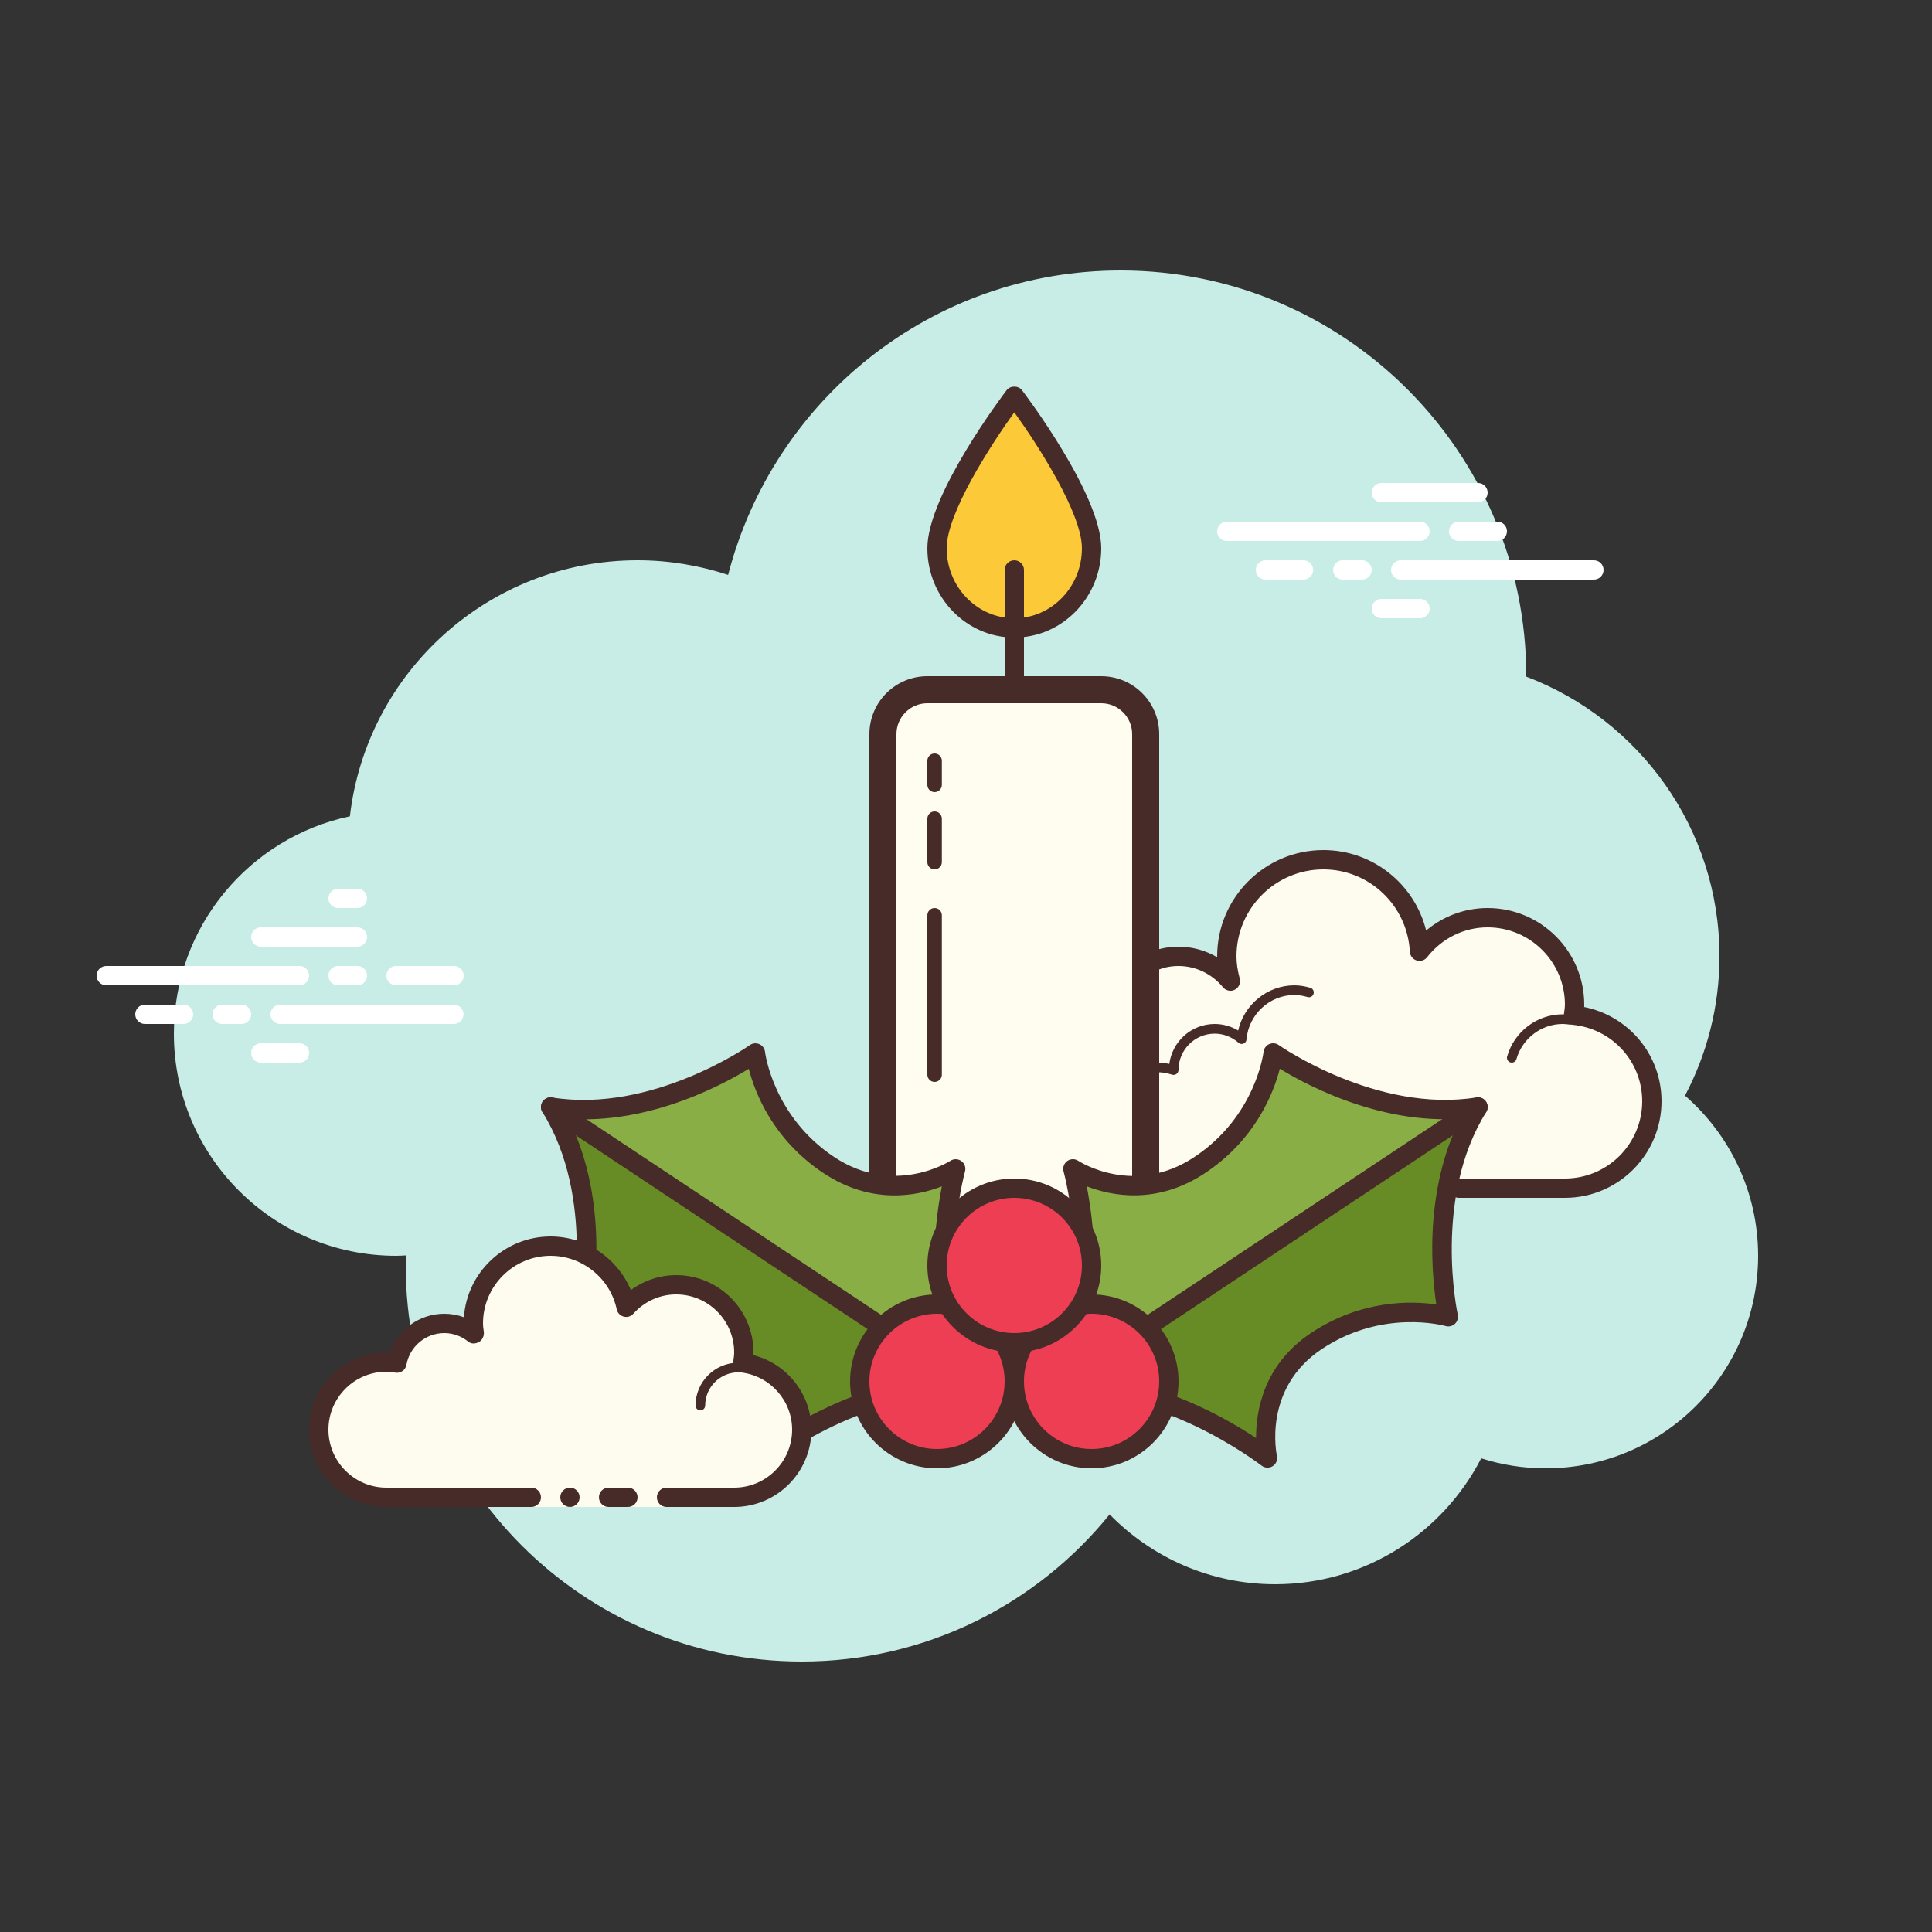 <?xml version="1.0" encoding="iso-8859-1"?>
<!-- Generator: Adobe Illustrator 22.1.0, SVG Export Plug-In . SVG Version: 6.00 Build 0)  -->
<svg version="1.1" id="Layer_1" xmlns="http://www.w3.org/2000/svg" xmlns:xlink="http://www.w3.org/1999/xlink" x="0px" y="0px"
	 viewBox="0 0 100 100" style="enable-background:new 0 0 100 100;" xml:space="preserve">
<rect x="0" y="0" width="100" height="100" fill="#333333" stroke="none"/>
<path style="fill:#C7EDE6;" d="M87.215,56.71C88.35,54.555,89,52.105,89,49.5c0-6.621-4.159-12.257-10.001-14.478
	C78.999,35.015,79,35.008,79,35c0-11.598-9.402-21-21-21c-9.784,0-17.981,6.701-20.313,15.757C36.211,29.272,34.638,29,33,29
	c-7.692,0-14.023,5.793-14.89,13.252C12.906,43.353,9,47.969,9,53.5C9,59.851,14.149,65,20.5,65c0.177,0,0.352-0.012,0.526-0.022
	C21.022,65.153,21,65.324,21,65.5C21,76.822,30.178,86,41.5,86c6.437,0,12.175-2.972,15.934-7.614C59.612,80.611,62.64,82,66,82
	c4.65,0,8.674-2.65,10.666-6.518C77.718,75.817,78.837,76,80,76c6.075,0,11-4.925,11-11C91,61.689,89.53,58.727,87.215,56.71z"/>
<g>
	<path style="fill:#FDFCEF;" d="M72.5,61.5V62h3v-0.5c0,0,4.242,0,5.5,0c2.485,0,4.5-2.015,4.5-4.5c0-2.333-1.782-4.229-4.055-4.455
		C81.467,52.364,81.5,52.187,81.5,52c0-2.485-2.015-4.5-4.5-4.5c-1.438,0-2.703,0.686-3.527,1.736
		C73.333,46.6,71.171,44.5,68.5,44.5c-2.761,0-5,2.239-5,5c0,0.446,0.077,0.87,0.187,1.282C63.045,50.005,62.086,49.5,61,49.5
		c-1.781,0-3.234,1.335-3.455,3.055C57.364,52.533,57.187,52.5,57,52.5c-2.485,0-4.5,2.015-4.5,4.5s2.015,4.5,4.5,4.5s9.5,0,9.5,0
		H72.5z"/>
	<path style="fill:#472B29;" d="M68.5,44c-3.033,0-5.5,2.467-5.5,5.5c0,0.016,0,0.031,0,0.047C62.398,49.192,61.71,49,61,49
		c-1.831,0-3.411,1.261-3.858,3.005C57.095,52.002,57.048,52,57,52c-2.757,0-5,2.243-5,5s2.243,5,5,5h15.5
		c0.276,0,0.5-0.224,0.5-0.5S72.776,61,72.5,61H57c-2.206,0-4-1.794-4-4s1.794-4,4-4c0.117,0,0.23,0.017,0.343,0.032l0.141,0.019
		c0.021,0.003,0.041,0.004,0.062,0.004c0.246,0,0.462-0.185,0.495-0.437C58.232,51.125,59.504,50,61,50
		c0.885,0,1.723,0.401,2.301,1.1c0.098,0.118,0.241,0.182,0.386,0.182c0.078,0,0.156-0.018,0.228-0.056
		c0.209-0.107,0.314-0.346,0.254-0.573C64.054,50.218,64,49.852,64,49.5c0-2.481,2.019-4.5,4.5-4.5c2.381,0,4.347,1.872,4.474,4.263
		c0.011,0.208,0.15,0.387,0.349,0.45c0.05,0.016,0.101,0.024,0.152,0.024c0.15,0,0.296-0.069,0.392-0.192
		C74.638,48.563,75.779,48,77,48c2.206,0,4,1.794,4,4c0,0.117-0.017,0.23-0.032,0.343l-0.019,0.141
		c-0.016,0.134,0.022,0.268,0.106,0.373c0.084,0.105,0.207,0.172,0.34,0.185C83.451,53.247,85,54.949,85,57c0,2.206-1.794,4-4,4
		h-5.5c-0.276,0-0.5,0.224-0.5,0.5s0.224,0.5,0.5,0.5H81c2.757,0,5-2.243,5-5c0-2.397-1.689-4.413-4.003-4.877
		C81.999,52.082,82,52.041,82,52c0-2.757-2.243-5-5-5c-1.176,0-2.293,0.416-3.183,1.164C73.219,45.76,71.055,44,68.5,44L68.5,44z"/>
	<path style="fill:#472B29;" d="M67,51c-1.403,0-2.609,0.999-2.913,2.341C63.72,53.119,63.301,53,62.875,53
		c-1.202,0-2.198,0.897-2.353,2.068C60.319,55.022,60.126,55,59.937,55c-1.529,0-2.811,1.2-2.918,2.732
		C57.01,57.87,57.114,57.99,57.251,58c0.006,0,0.012,0,0.018,0c0.13,0,0.24-0.101,0.249-0.232c0.089-1.271,1.151-2.268,2.419-2.268
		c0.229,0,0.47,0.042,0.738,0.127c0.022,0.007,0.045,0.01,0.067,0.01c0.055,0,0.11-0.02,0.156-0.054
		C60.962,55.537,61,55.455,61,55.375c0-1.034,0.841-1.875,1.875-1.875c0.447,0,0.885,0.168,1.231,0.473
		c0.047,0.041,0.106,0.063,0.165,0.063c0.032,0,0.063-0.006,0.093-0.019c0.088-0.035,0.148-0.117,0.155-0.212
		C64.623,52.512,65.712,51.5,67,51.5c0.208,0,0.425,0.034,0.682,0.107c0.023,0.007,0.047,0.01,0.07,0.01
		c0.109,0,0.207-0.073,0.239-0.182c0.038-0.133-0.039-0.271-0.172-0.309C67.517,51.04,67.256,51,67,51L67,51z"/>
	<path style="fill:#472B29;" d="M80.883,52.5c-1.326,0-2.508,0.897-2.874,2.182c-0.038,0.133,0.039,0.271,0.172,0.309
		C78.205,54.997,78.228,55,78.25,55c0.109,0,0.209-0.072,0.24-0.182C78.795,53.748,79.779,53,80.883,53
		c0.117,0,0.23,0.014,0.342,0.029c0.012,0.002,0.023,0.003,0.035,0.003c0.121,0,0.229-0.092,0.246-0.217
		c0.019-0.137-0.077-0.263-0.214-0.281C81.158,52.516,81.022,52.5,80.883,52.5L80.883,52.5z"/>
</g>
<g>
	<path style="fill:#FFFFFF;" d="M15.5,51h-10C5.224,51,5,50.776,5,50.5S5.224,50,5.5,50h10c0.276,0,0.5,0.224,0.5,0.5
		S15.777,51,15.5,51z"/>
	<path style="fill:#FFFFFF;" d="M18.5,51h-1c-0.276,0-0.5-0.224-0.5-0.5s0.224-0.5,0.5-0.5h1c0.276,0,0.5,0.224,0.5,0.5
		S18.777,51,18.5,51z"/>
	<path style="fill:#FFFFFF;" d="M23.491,53H14.5c-0.276,0-0.5-0.224-0.5-0.5s0.224-0.5,0.5-0.5h8.991c0.276,0,0.5,0.224,0.5,0.5
		S23.767,53,23.491,53z"/>
	<path style="fill:#FFFFFF;" d="M12.5,53h-1c-0.276,0-0.5-0.224-0.5-0.5s0.224-0.5,0.5-0.5h1c0.276,0,0.5,0.224,0.5,0.5
		S12.777,53,12.5,53z"/>
	<path style="fill:#FFFFFF;" d="M9.5,53h-2C7.224,53,7,52.776,7,52.5S7.224,52,7.5,52h2c0.276,0,0.5,0.224,0.5,0.5S9.777,53,9.5,53z
		"/>
	<path style="fill:#FFFFFF;" d="M15.5,55h-2c-0.276,0-0.5-0.224-0.5-0.5s0.224-0.5,0.5-0.5h2c0.276,0,0.5,0.224,0.5,0.5
		S15.776,55,15.5,55z"/>
	<path style="fill:#FFFFFF;" d="M18.5,46c-0.177,0-0.823,0-1,0c-0.276,0-0.5,0.224-0.5,0.5c0,0.276,0.224,0.5,0.5,0.5
		c0.177,0,0.823,0,1,0c0.276,0,0.5-0.224,0.5-0.5C19,46.224,18.776,46,18.5,46z"/>
	<path style="fill:#FFFFFF;" d="M18.5,48c-0.177,0-4.823,0-5,0c-0.276,0-0.5,0.224-0.5,0.5c0,0.276,0.224,0.5,0.5,0.5
		c0.177,0,4.823,0,5,0c0.276,0,0.5-0.224,0.5-0.5C19,48.224,18.776,48,18.5,48z"/>
	<path style="fill:#FFFFFF;" d="M23.5,50c-0.177,0-2.823,0-3,0c-0.276,0-0.5,0.224-0.5,0.5c0,0.276,0.224,0.5,0.5,0.5
		c0.177,0,2.823,0,3,0c0.276,0,0.5-0.224,0.5-0.5C24,50.224,23.776,50,23.5,50z"/>
</g>
<g>
	<path style="fill:#FFFFFF;" d="M73.5,28h-10c-0.276,0-0.5-0.224-0.5-0.5s0.224-0.5,0.5-0.5h10c0.276,0,0.5,0.224,0.5,0.5
		S73.776,28,73.5,28z"/>
	<path style="fill:#FFFFFF;" d="M77.5,28h-2c-0.276,0-0.5-0.224-0.5-0.5s0.224-0.5,0.5-0.5h2c0.276,0,0.5,0.224,0.5,0.5
		S77.776,28,77.5,28z"/>
	<path style="fill:#FFFFFF;" d="M82.5,30h-10c-0.276,0-0.5-0.224-0.5-0.5s0.224-0.5,0.5-0.5h10c0.276,0,0.5,0.224,0.5,0.5
		S82.777,30,82.5,30z"/>
	<path style="fill:#FFFFFF;" d="M70.5,30h-1c-0.276,0-0.5-0.224-0.5-0.5s0.224-0.5,0.5-0.5h1c0.276,0,0.5,0.224,0.5,0.5
		S70.776,30,70.5,30z"/>
	<path style="fill:#FFFFFF;" d="M67.47,30H65.5c-0.276,0-0.5-0.224-0.5-0.5s0.224-0.5,0.5-0.5h1.97c0.276,0,0.5,0.224,0.5,0.5
		S67.746,30,67.47,30z"/>
	<path style="fill:#FFFFFF;" d="M76.5,26h-5c-0.276,0-0.5-0.224-0.5-0.5s0.224-0.5,0.5-0.5h5c0.276,0,0.5,0.224,0.5,0.5
		S76.777,26,76.5,26z"/>
	<path style="fill:#FFFFFF;" d="M73.5,32h-2c-0.276,0-0.5-0.224-0.5-0.5s0.224-0.5,0.5-0.5h2c0.276,0,0.5,0.224,0.5,0.5
		S73.776,32,73.5,32z"/>
</g>
<g>
	<g>
		<path style="fill:#FCC938;" d="M56.5,28.375c0-2.625-4-7.875-4-7.875s-4,5.25-4,7.875c0,2.278,1.791,4.125,4,4.125
			S56.5,30.653,56.5,28.375z"/>
		<path style="fill:#472B29;" d="M52.5,33c-2.481,0-4.5-2.075-4.5-4.625c0-2.762,3.935-7.958,4.102-8.178
			c0.189-0.248,0.606-0.248,0.796,0C53.065,20.417,57,25.613,57,28.375C57,30.925,54.981,33,52.5,33z M52.5,21.341
			c-1.251,1.738-3.5,5.234-3.5,7.034C49,30.374,50.57,32,52.5,32s3.5-1.626,3.5-3.625C56,26.574,53.751,23.079,52.5,21.341z"/>
	</g>
	<g>
		<path style="fill:#FEFDEF;" d="M45.5,69.5h14V38c0-1.378-1.122-2.5-2.5-2.5h-9c-1.378,0-2.5,1.122-2.5,2.5V69.5z"/>
		<path style="fill:#472B29;" d="M57,36.4c0.882,0,1.6,0.718,1.6,1.6v30.6H46.4V38c0-0.882,0.718-1.6,1.6-1.6H57 M57,35h-9
			c-1.657,0-3,1.343-3,3v32h15V38C60,36.343,58.657,35,57,35L57,35z"/>
	</g>
	<path style="fill:#472B29;" d="M48.375,56C48.168,56,48,55.832,48,55.625v-8.25C48,47.168,48.168,47,48.375,47
		s0.375,0.168,0.375,0.375v8.25C48.75,55.832,48.582,56,48.375,56z"/>
	<path style="fill:#472B29;" d="M48.375,45C48.168,45,48,44.832,48,44.625v-2.25C48,42.168,48.168,42,48.375,42
		s0.375,0.168,0.375,0.375v2.25C48.75,44.832,48.582,45,48.375,45z"/>
	<path style="fill:#472B29;" d="M48.375,41C48.168,41,48,40.832,48,40.625v-1.25C48,39.168,48.168,39,48.375,39
		s0.375,0.168,0.375,0.375v1.25C48.75,40.832,48.582,41,48.375,41z"/>
	<path style="fill:#472B29;" d="M52.5,36c-0.276,0-0.5-0.224-0.5-0.5v-6c0-0.276,0.224-0.5,0.5-0.5s0.5,0.224,0.5,0.5v6
		C53,35.776,52.776,36,52.5,36z"/>
	<g>
		<path style="fill:#678C26;" d="M54.5,71.909c5.432-0.874,11.107,3.557,11.107,3.557s-0.877-3.791,2.537-6.058
			s6.822-1.251,6.822-1.251s-1.378-6.191,1.535-10.859"/>
		<path style="fill:#88AE45;" d="M54.5,71.909c2.913-4.668,1.031-11.409,1.031-11.409s3.153,2.07,6.567-0.197
			c3.414-2.267,3.799-5.803,3.799-5.803s5.171,3.672,10.603,2.798"/>
		<path style="fill:#472B29;" d="M65.606,75.965c-0.109,0-0.218-0.036-0.308-0.106c-0.056-0.043-5.571-4.289-10.719-3.457
			c-0.275,0.043-0.53-0.142-0.573-0.414c-0.044-0.273,0.142-0.529,0.414-0.573c4.342-0.698,8.744,1.791,10.594,3.018
			c-0.007-1.406,0.388-3.806,2.852-5.442c2.625-1.742,5.227-1.657,6.477-1.471c-0.275-1.825-0.685-6.614,1.732-10.487
			c0.146-0.233,0.454-0.306,0.689-0.16c0.234,0.146,0.306,0.455,0.16,0.689c-2.773,4.443-1.485,10.426-1.471,10.486
			c0.038,0.172-0.018,0.353-0.147,0.473c-0.129,0.121-0.312,0.165-0.483,0.115c-0.032-0.009-3.238-0.916-6.404,1.188
			c-3.089,2.052-2.334,5.494-2.326,5.529c0.047,0.207-0.04,0.42-0.218,0.534C65.793,75.939,65.7,75.965,65.606,75.965z"/>
		<path style="fill:#472B29;" d="M54.5,72.409c-0.09,0-0.182-0.024-0.264-0.076c-0.234-0.146-0.306-0.455-0.16-0.689
			c2.765-4.43,0.992-10.944,0.974-11.01c-0.056-0.2,0.019-0.414,0.186-0.537c0.167-0.123,0.394-0.129,0.569-0.017
			c0.118,0.077,2.934,1.855,6.017-0.195c3.182-2.113,3.575-5.407,3.579-5.44c0.019-0.176,0.13-0.329,0.292-0.402
			c0.162-0.072,0.349-0.055,0.494,0.048c0.05,0.035,5.076,3.541,10.234,2.712c0.271-0.047,0.529,0.142,0.573,0.414
			c0.044,0.273-0.142,0.529-0.414,0.573c-4.508,0.722-8.762-1.51-10.337-2.472c-0.314,1.225-1.244,3.657-3.868,5.399
			c-2.497,1.659-4.846,1.184-6.125,0.687c0.414,2.12,1.007,7.028-1.326,10.767C54.83,72.325,54.667,72.409,54.5,72.409z"/>
		<path style="fill:#472B29;" d="M54.5,72.409c-0.162,0-0.321-0.079-0.417-0.223c-0.153-0.23-0.09-0.541,0.14-0.693l21.905-14.548
			c0.23-0.153,0.54-0.09,0.693,0.14c0.153,0.23,0.09,0.541-0.14,0.693L54.777,72.325C54.691,72.382,54.596,72.409,54.5,72.409z"/>
	</g>
	<g>
		<path style="fill:#678C26;" d="M50.5,71.909c-5.432-0.874-11.107,3.557-11.107,3.557s0.877-3.791-2.537-6.058
			s-6.822-1.251-6.822-1.251s1.378-6.191-1.535-10.859"/>
		<path style="fill:#88AE45;" d="M50.5,71.909C47.587,67.241,49.469,60.5,49.469,60.5s-3.153,2.07-6.567-0.197
			c-3.414-2.267-3.799-5.803-3.799-5.803s-5.171,3.672-10.603,2.798"/>
		<path style="fill:#472B29;" d="M39.395,75.965c-0.093,0-0.187-0.026-0.269-0.078c-0.178-0.113-0.266-0.327-0.22-0.533
			c0.032-0.142,0.747-3.489-2.326-5.53c-3.166-2.103-6.372-1.197-6.403-1.188c-0.168,0.049-0.354,0.006-0.482-0.115
			c-0.129-0.121-0.186-0.3-0.147-0.473c0.014-0.06,1.296-6.052-1.471-10.486c-0.146-0.234-0.075-0.542,0.16-0.689
			c0.233-0.146,0.543-0.074,0.689,0.16c2.417,3.873,2.007,8.662,1.732,10.487c1.252-0.187,3.853-0.271,6.477,1.471
			c2.464,1.637,2.86,4.037,2.853,5.443c1.85-1.227,6.249-3.714,10.594-3.019c0.272,0.044,0.458,0.3,0.414,0.573
			c-0.044,0.272-0.302,0.457-0.573,0.414c-5.146-0.832-10.664,3.414-10.719,3.457C39.611,75.93,39.503,75.965,39.395,75.965z"/>
		<path style="fill:#472B29;" d="M50.5,72.409c-0.167,0-0.33-0.083-0.425-0.235c-2.333-3.739-1.74-8.647-1.326-10.767
			c-1.278,0.496-3.627,0.972-6.125-0.687c-2.624-1.743-3.553-4.174-3.868-5.399c-1.575,0.962-5.827,3.199-10.337,2.472
			c-0.272-0.044-0.458-0.3-0.414-0.573c0.043-0.272,0.298-0.461,0.573-0.414c5.156,0.828,10.184-2.677,10.234-2.712
			c0.145-0.103,0.333-0.12,0.493-0.048c0.162,0.072,0.273,0.225,0.293,0.4c0.003,0.033,0.414,3.339,3.579,5.441
			c3.102,2.061,5.987,0.214,6.016,0.196c0.174-0.114,0.4-0.109,0.569,0.014c0.168,0.123,0.243,0.337,0.187,0.538
			c-0.018,0.065-1.786,6.588,0.974,11.01c0.146,0.234,0.075,0.542-0.16,0.689C50.683,72.384,50.591,72.409,50.5,72.409z"/>
		<path style="fill:#472B29;" d="M50.5,72.409c-0.095,0-0.191-0.027-0.276-0.083L28.318,57.777c-0.23-0.153-0.292-0.463-0.14-0.693
			c0.152-0.229,0.462-0.292,0.693-0.14l21.905,14.548c0.23,0.153,0.292,0.463,0.14,0.693C50.82,72.33,50.662,72.409,50.5,72.409z"/>
	</g>
	<g>
		<circle style="fill:#EE3E54;" cx="48.5" cy="71.5" r="4"/>
		<path style="fill:#472B29;" d="M48.5,76c-2.481,0-4.5-2.019-4.5-4.5s2.019-4.5,4.5-4.5s4.5,2.019,4.5,4.5S50.981,76,48.5,76z
			 M48.5,68c-1.93,0-3.5,1.57-3.5,3.5s1.57,3.5,3.5,3.5s3.5-1.57,3.5-3.5S50.43,68,48.5,68z"/>
	</g>
	<g>
		<circle style="fill:#EE3E54;" cx="56.5" cy="71.5" r="4"/>
		<path style="fill:#472B29;" d="M56.5,76c-2.481,0-4.5-2.019-4.5-4.5s2.019-4.5,4.5-4.5s4.5,2.019,4.5,4.5S58.981,76,56.5,76z
			 M56.5,68c-1.93,0-3.5,1.57-3.5,3.5s1.57,3.5,3.5,3.5s3.5-1.57,3.5-3.5S58.43,68,56.5,68z"/>
	</g>
	<g>
		<circle style="fill:#EE3E54;" cx="52.5" cy="65.5" r="4"/>
		<path style="fill:#472B29;" d="M52.5,70c-2.481,0-4.5-2.019-4.5-4.5s2.019-4.5,4.5-4.5s4.5,2.019,4.5,4.5S54.981,70,52.5,70z
			 M52.5,62c-1.93,0-3.5,1.57-3.5,3.5s1.57,3.5,3.5,3.5s3.5-1.57,3.5-3.5S54.43,62,52.5,62z"/>
	</g>
</g>
<g>
	<path style="fill:#FDFCEF;" d="M34.5,77.5c0,0,1.567,0,3.5,0s3.5-1.567,3.5-3.5c0-1.781-1.335-3.234-3.055-3.455
		C38.473,70.366,38.5,70.187,38.5,70c0-1.933-1.567-3.5-3.5-3.5c-1.032,0-1.95,0.455-2.59,1.165
		c-0.384-1.808-1.987-3.165-3.91-3.165c-2.209,0-4,1.791-4,4c0,0.191,0.03,0.374,0.056,0.558C24.128,68.714,23.592,68.5,23,68.5
		c-1.228,0-2.245,0.887-2.455,2.055C20.366,70.527,20.187,70.5,20,70.5c-1.933,0-3.5,1.567-3.5,3.5s1.567,3.5,3.5,3.5s7.5,0,7.5,0
		V78h7V77.5z"/>
	<path style="fill:#472B29;" d="M36.25,73C36.112,73,36,72.888,36,72.75c0-1.223,0.995-2.218,2.218-2.218
		c0.034,0.009,0.737-0.001,1.244,0.136c0.133,0.036,0.212,0.173,0.176,0.306c-0.036,0.134-0.173,0.213-0.306,0.176
		c-0.444-0.12-1.1-0.12-1.113-0.118c-0.948,0-1.719,0.771-1.719,1.718C36.5,72.888,36.388,73,36.25,73z"/>
	<circle style="fill:#472B29;" cx="29.5" cy="77.5" r="0.5"/>
	<path style="fill:#472B29;" d="M38,78h-3.5c-0.276,0-0.5-0.224-0.5-0.5s0.224-0.5,0.5-0.5H38c1.654,0,3-1.346,3-3
		c0-1.496-1.125-2.768-2.618-2.959c-0.134-0.018-0.255-0.088-0.336-0.196s-0.115-0.244-0.094-0.377C37.975,70.314,38,70.16,38,70
		c0-1.654-1.346-3-3-3c-0.85,0-1.638,0.355-2.219,1c-0.125,0.139-0.321,0.198-0.5,0.148c-0.182-0.049-0.321-0.195-0.36-0.379
		C31.58,66.165,30.141,65,28.5,65c-1.93,0-3.5,1.57-3.5,3.5c0,0.143,0.021,0.28,0.041,0.418c0.029,0.203-0.063,0.438-0.242,0.54
		c-0.179,0.102-0.396,0.118-0.556-0.01C23.878,69.155,23.449,69,23,69c-0.966,0-1.792,0.691-1.963,1.644
		c-0.048,0.267-0.296,0.446-0.569,0.405C20.314,71.025,20.16,71,20,71c-1.654,0-3,1.346-3,3s1.346,3,3,3h7.5
		c0.276,0,0.5,0.224,0.5,0.5S27.776,78,27.5,78H20c-2.206,0-4-1.794-4-4s1.794-4,4-4c0.059,0,0.116,0.002,0.174,0.006
		C20.588,68.82,21.711,68,23,68c0.349,0,0.689,0.061,1.011,0.18C24.176,65.847,26.126,64,28.5,64c1.831,0,3.466,1.127,4.153,2.774
		C33.333,66.276,34.155,66,35,66c2.206,0,4,1.794,4,4c0,0.048-0.001,0.095-0.004,0.142C40.739,70.59,42,72.169,42,74
		C42,76.206,40.206,78,38,78z"/>
	<path style="fill:#472B29;" d="M32.5,77c-0.159,0-0.841,0-1,0c-0.276,0-0.5,0.224-0.5,0.5c0,0.276,0.224,0.5,0.5,0.5
		c0.159,0,0.841,0,1,0c0.276,0,0.5-0.224,0.5-0.5C33,77.224,32.776,77,32.5,77z"/>
</g>
</svg>

